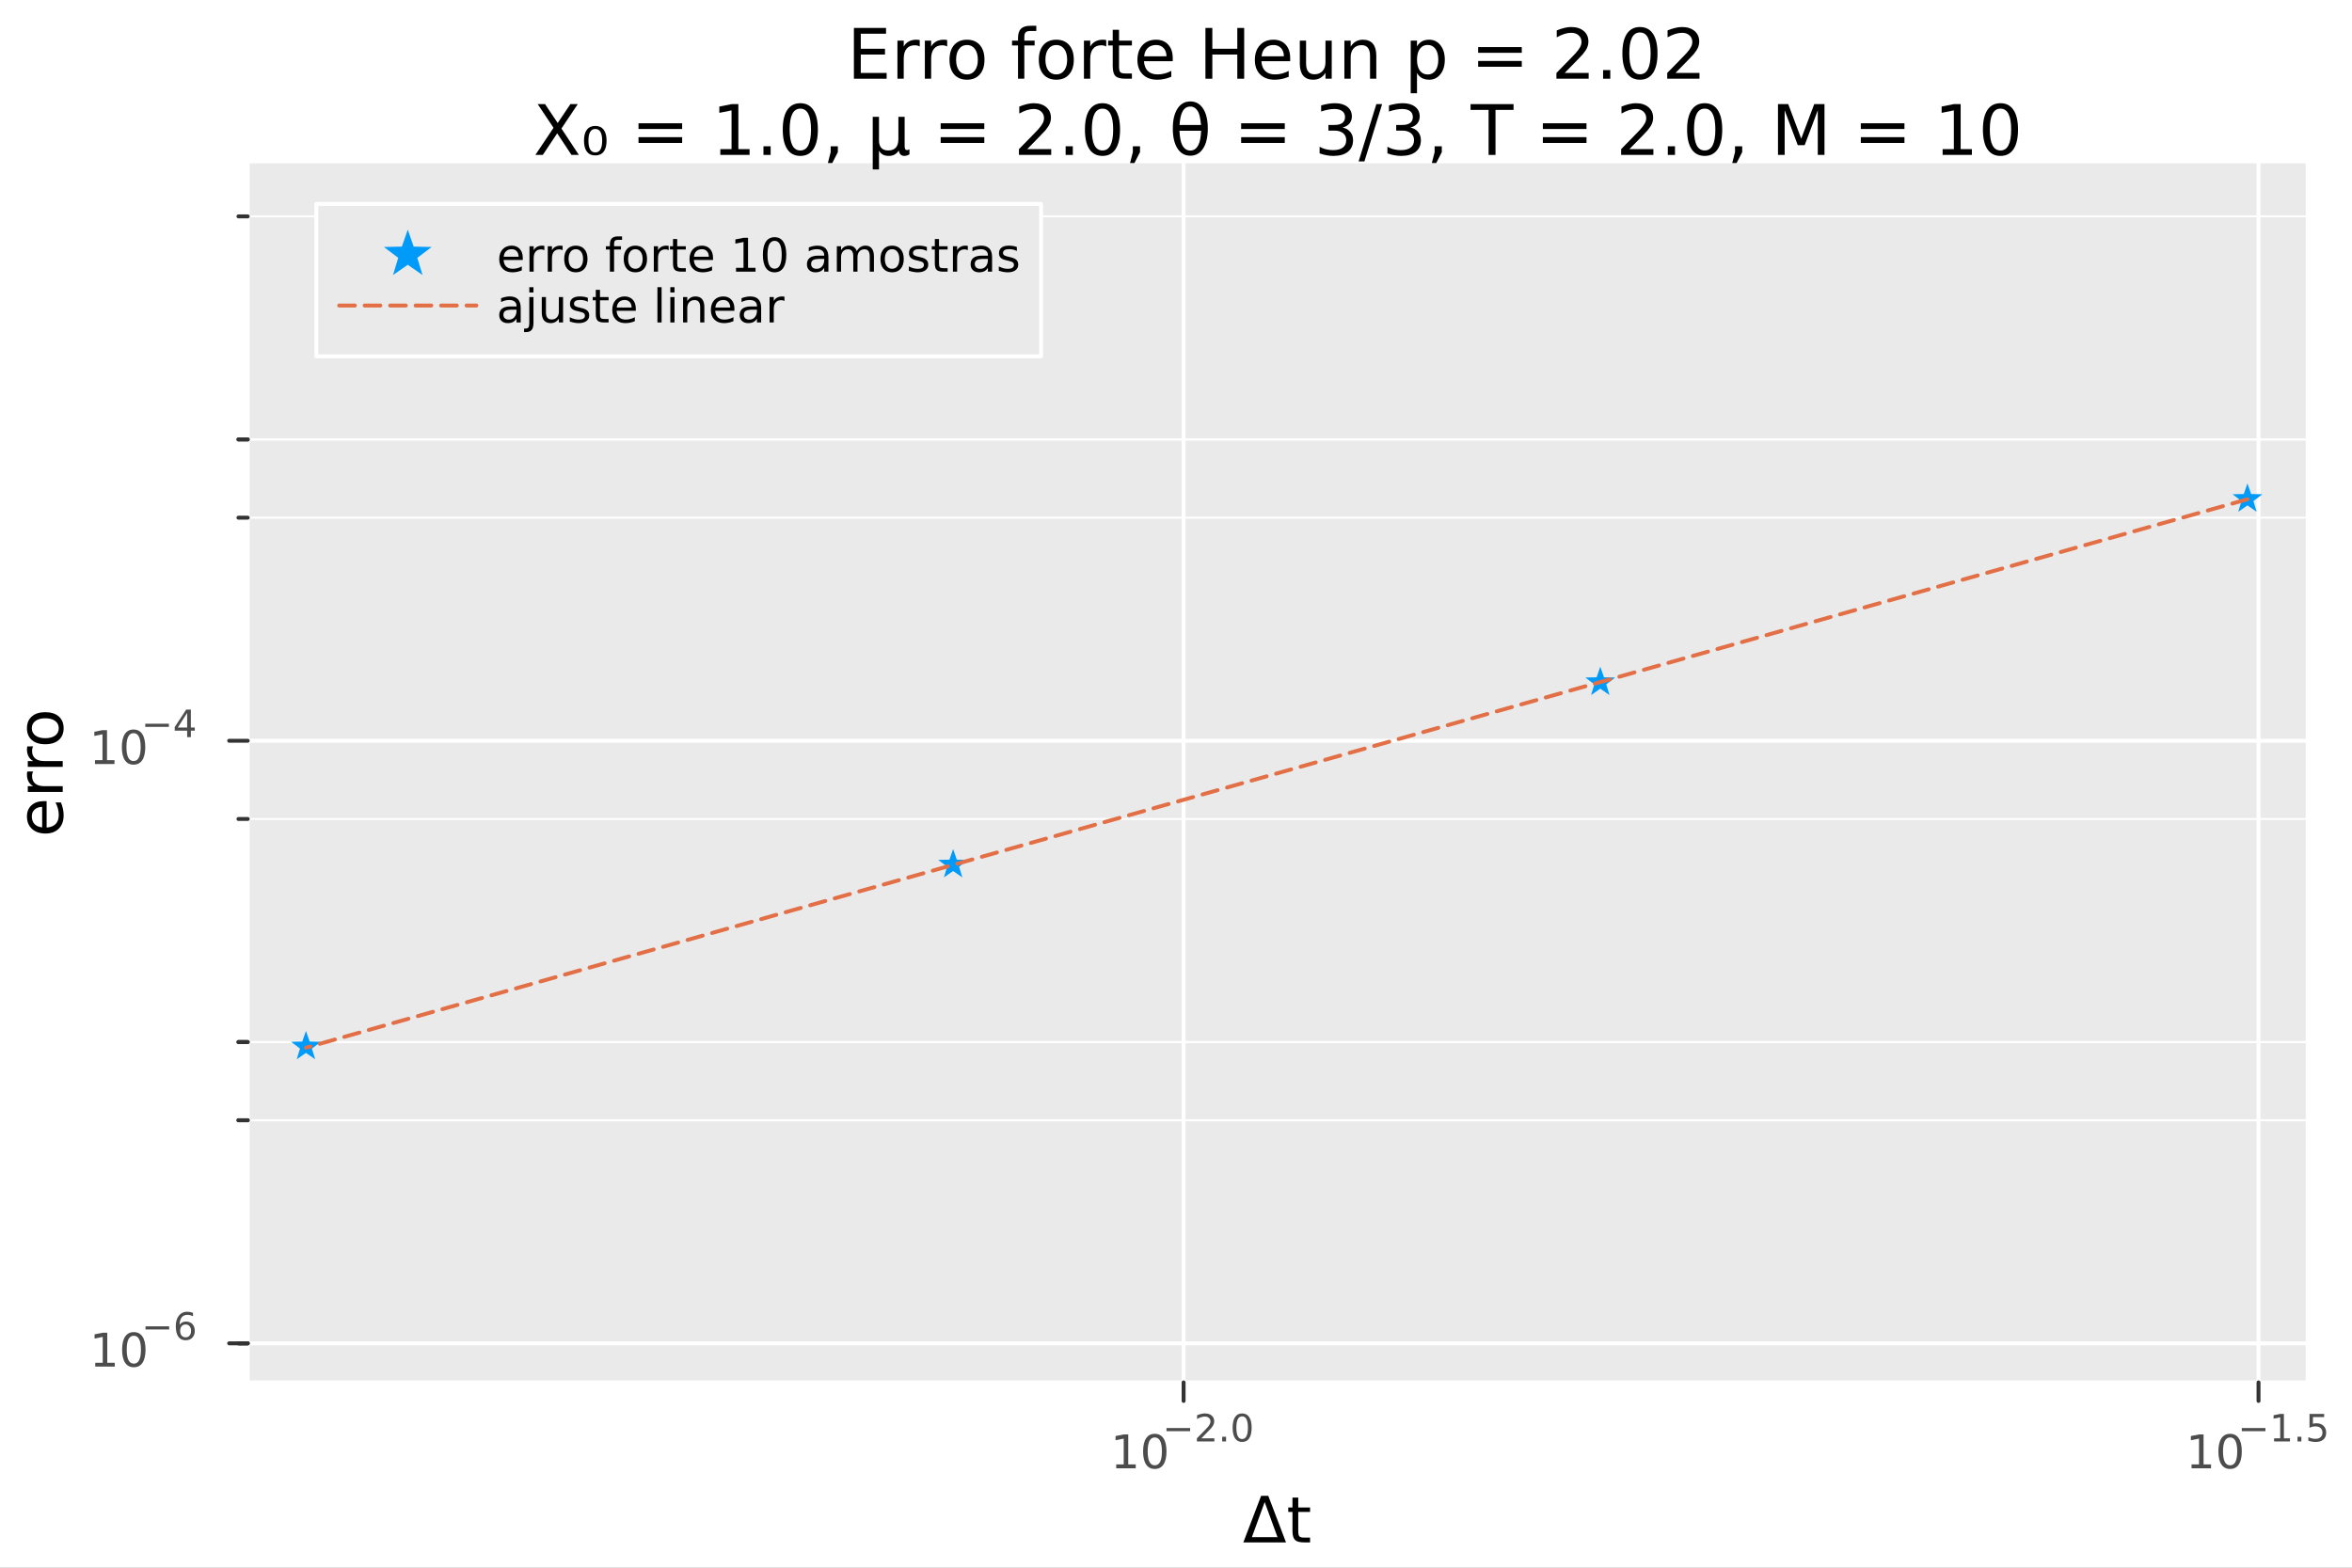 <?xml version="1.0" encoding="utf-8"?>
<svg xmlns="http://www.w3.org/2000/svg" xmlns:xlink="http://www.w3.org/1999/xlink" width="600" height="400" viewBox="0 0 2400 1600">
<rect x="0" y="0" width="2400" height="1600" fill="#808080" stroke="none"/>
<defs>
  <clipPath id="clip400">
    <rect x="0" y="0" width="2400" height="1600"/>
  </clipPath>
</defs>
<path clip-path="url(#clip400)" d="M0 1600 L2400 1600 L2400 0 L0 0  Z" fill="#ffffff" fill-rule="evenodd" fill-opacity="1"/>
<defs>
  <clipPath id="clip401">
    <rect x="480" y="0" width="1681" height="1600"/>
  </clipPath>
</defs>
<path clip-path="url(#clip400)" d="M252.764 1410.9 L2352.76 1410.9 L2352.76 166.672 L252.764 166.672  Z" fill="#eaeaea" fill-rule="evenodd" fill-opacity="1"/>
<defs>
  <clipPath id="clip402">
    <rect x="252" y="166" width="2101" height="1245"/>
  </clipPath>
</defs>
<polyline clip-path="url(#clip402)" style="stroke:#ffffff; stroke-linecap:round; stroke-linejoin:round; stroke-width:4; stroke-opacity:1; fill:none" points="1207.76,1410.9 1207.76,166.672 "/>
<polyline clip-path="url(#clip402)" style="stroke:#ffffff; stroke-linecap:round; stroke-linejoin:round; stroke-width:4; stroke-opacity:1; fill:none" points="2304.62,1410.9 2304.62,166.672 "/>
<polyline clip-path="url(#clip400)" style="stroke:#ffffff; stroke-linecap:round; stroke-linejoin:round; stroke-width:4; stroke-opacity:1; fill:none" points="252.764,1410.9 2352.76,1410.9 "/>
<polyline clip-path="url(#clip400)" style="stroke:#333333; stroke-linecap:round; stroke-linejoin:round; stroke-width:4; stroke-opacity:1; fill:none" points="1207.76,1410.9 1207.76,1429.79 "/>
<polyline clip-path="url(#clip400)" style="stroke:#333333; stroke-linecap:round; stroke-linejoin:round; stroke-width:4; stroke-opacity:1; fill:none" points="2304.62,1410.9 2304.62,1429.79 "/>
<path clip-path="url(#clip400)" d="M1139 1494.62 L1146.64 1494.62 L1146.64 1468.26 L1138.33 1469.92 L1138.33 1465.66 L1146.6 1464 L1151.27 1464 L1151.27 1494.62 L1158.91 1494.62 L1158.91 1498.56 L1139 1498.56 L1139 1494.62 Z" fill="#4c4c4c" fill-rule="nonzero" fill-opacity="1" /><path clip-path="url(#clip400)" d="M1178.35 1467.08 Q1174.74 1467.08 1172.91 1470.64 Q1171.11 1474.18 1171.11 1481.31 Q1171.11 1488.42 1172.91 1491.98 Q1174.74 1495.52 1178.35 1495.52 Q1181.99 1495.52 1183.79 1491.98 Q1185.62 1488.42 1185.62 1481.31 Q1185.62 1474.18 1183.79 1470.64 Q1181.99 1467.08 1178.35 1467.08 M1178.35 1463.37 Q1184.16 1463.37 1187.22 1467.98 Q1190.3 1472.56 1190.3 1481.31 Q1190.3 1490.04 1187.22 1494.64 Q1184.16 1499.23 1178.35 1499.23 Q1172.54 1499.23 1169.47 1494.64 Q1166.41 1490.04 1166.41 1481.31 Q1166.41 1472.56 1169.47 1467.98 Q1172.54 1463.37 1178.35 1463.37 Z" fill="#4c4c4c" fill-rule="nonzero" fill-opacity="1" /><path clip-path="url(#clip400)" d="M1190.3 1457.47 L1214.41 1457.47 L1214.41 1460.67 L1190.3 1460.67 L1190.3 1457.47 Z" fill="#4c4c4c" fill-rule="nonzero" fill-opacity="1" /><path clip-path="url(#clip400)" d="M1225.88 1467.95 L1239.14 1467.95 L1239.14 1471.15 L1221.31 1471.15 L1221.31 1467.95 Q1223.48 1465.71 1227.2 1461.95 Q1230.94 1458.17 1231.9 1457.08 Q1233.73 1455.03 1234.44 1453.62 Q1235.17 1452.19 1235.17 1450.82 Q1235.17 1448.58 1233.59 1447.17 Q1232.03 1445.76 1229.51 1445.76 Q1227.73 1445.76 1225.73 1446.38 Q1223.76 1447 1221.5 1448.26 L1221.5 1444.42 Q1223.8 1443.5 1225.79 1443.03 Q1227.78 1442.56 1229.44 1442.56 Q1233.8 1442.56 1236.4 1444.74 Q1238.99 1446.92 1238.99 1450.57 Q1238.99 1452.3 1238.33 1453.86 Q1237.69 1455.4 1235.98 1457.51 Q1235.51 1458.06 1232.99 1460.67 Q1230.47 1463.27 1225.88 1467.95 Z" fill="#4c4c4c" fill-rule="nonzero" fill-opacity="1" /><path clip-path="url(#clip400)" d="M1247.12 1466.37 L1251.09 1466.37 L1251.09 1471.15 L1247.12 1471.15 L1247.12 1466.37 Z" fill="#4c4c4c" fill-rule="nonzero" fill-opacity="1" /><path clip-path="url(#clip400)" d="M1267.49 1445.57 Q1264.55 1445.57 1263.07 1448.46 Q1261.6 1451.34 1261.6 1457.13 Q1261.6 1462.91 1263.07 1465.8 Q1264.55 1468.68 1267.49 1468.68 Q1270.44 1468.68 1271.91 1465.8 Q1273.39 1462.91 1273.39 1457.13 Q1273.39 1451.34 1271.91 1448.46 Q1270.44 1445.57 1267.49 1445.57 M1267.49 1442.56 Q1272.21 1442.56 1274.69 1446.3 Q1277.19 1450.03 1277.19 1457.13 Q1277.19 1464.22 1274.69 1467.97 Q1272.21 1471.69 1267.49 1471.69 Q1262.76 1471.69 1260.26 1467.97 Q1257.78 1464.22 1257.78 1457.13 Q1257.78 1450.03 1260.26 1446.3 Q1262.76 1442.56 1267.49 1442.56 Z" fill="#4c4c4c" fill-rule="nonzero" fill-opacity="1" /><path clip-path="url(#clip400)" d="M2236.27 1494.62 L2243.9 1494.62 L2243.9 1468.26 L2235.59 1469.92 L2235.59 1465.66 L2243.86 1464 L2248.53 1464 L2248.53 1494.62 L2256.17 1494.62 L2256.17 1498.56 L2236.27 1498.56 L2236.27 1494.62 Z" fill="#4c4c4c" fill-rule="nonzero" fill-opacity="1" /><path clip-path="url(#clip400)" d="M2275.62 1467.08 Q2272.01 1467.08 2270.18 1470.64 Q2268.37 1474.18 2268.37 1481.31 Q2268.37 1488.42 2270.18 1491.98 Q2272.01 1495.52 2275.62 1495.52 Q2279.25 1495.52 2281.06 1491.98 Q2282.89 1488.42 2282.89 1481.31 Q2282.89 1474.18 2281.06 1470.64 Q2279.25 1467.08 2275.62 1467.08 M2275.62 1463.37 Q2281.43 1463.37 2284.48 1467.98 Q2287.56 1472.56 2287.56 1481.31 Q2287.56 1490.04 2284.48 1494.64 Q2281.43 1499.23 2275.62 1499.23 Q2269.81 1499.23 2266.73 1494.64 Q2263.67 1490.04 2263.67 1481.31 Q2263.67 1472.56 2266.73 1467.98 Q2269.81 1463.37 2275.62 1463.37 Z" fill="#4c4c4c" fill-rule="nonzero" fill-opacity="1" /><path clip-path="url(#clip400)" d="M2287.56 1457.47 L2311.67 1457.47 L2311.67 1460.67 L2287.56 1460.67 L2287.56 1457.47 Z" fill="#4c4c4c" fill-rule="nonzero" fill-opacity="1" /><path clip-path="url(#clip400)" d="M2320.53 1467.95 L2326.74 1467.95 L2326.74 1446.53 L2319.99 1447.88 L2319.99 1444.42 L2326.7 1443.07 L2330.5 1443.07 L2330.5 1467.95 L2336.71 1467.95 L2336.71 1471.15 L2320.53 1471.15 L2320.53 1467.95 Z" fill="#4c4c4c" fill-rule="nonzero" fill-opacity="1" /><path clip-path="url(#clip400)" d="M2344.38 1466.37 L2348.35 1466.37 L2348.35 1471.15 L2344.38 1471.15 L2344.38 1466.37 Z" fill="#4c4c4c" fill-rule="nonzero" fill-opacity="1" /><path clip-path="url(#clip400)" d="M2356.66 1443.07 L2371.58 1443.07 L2371.58 1446.26 L2360.14 1446.26 L2360.14 1453.15 Q2360.97 1452.87 2361.8 1452.73 Q2362.62 1452.58 2363.45 1452.58 Q2368.15 1452.58 2370.9 1455.16 Q2373.65 1457.74 2373.65 1462.14 Q2373.65 1466.67 2370.82 1469.19 Q2368 1471.69 2362.87 1471.69 Q2361.1 1471.69 2359.26 1471.39 Q2357.43 1471.09 2355.48 1470.49 L2355.48 1466.67 Q2357.17 1467.59 2358.97 1468.04 Q2360.78 1468.49 2362.79 1468.49 Q2366.05 1468.49 2367.95 1466.78 Q2369.85 1465.07 2369.85 1462.14 Q2369.85 1459.2 2367.95 1457.49 Q2366.05 1455.78 2362.79 1455.78 Q2361.27 1455.78 2359.75 1456.12 Q2358.24 1456.46 2356.66 1457.17 L2356.66 1443.07 Z" fill="#4c4c4c" fill-rule="nonzero" fill-opacity="1" /><path clip-path="url(#clip400)" d="M1290.49 1533 L1277.44 1568.84 L1303.57 1568.84 L1290.49 1533 M1268.72 1574.19 L1286.86 1526.67 L1294.15 1526.67 L1312.26 1574.19 L1268.72 1574.19 Z" fill="#000000" fill-rule="nonzero" fill-opacity="1" /><path clip-path="url(#clip400)" d="M1324.74 1528.42 L1324.74 1538.54 L1336.8 1538.54 L1336.8 1543.09 L1324.74 1543.09 L1324.74 1562.44 Q1324.74 1566.8 1325.92 1568.04 Q1327.12 1569.28 1330.78 1569.28 L1336.8 1569.28 L1336.8 1574.19 L1330.78 1574.19 Q1324.01 1574.19 1321.43 1571.67 Q1318.85 1569.12 1318.85 1562.44 L1318.85 1543.09 L1314.55 1543.09 L1314.55 1538.54 L1318.85 1538.54 L1318.85 1528.42 L1324.74 1528.42 Z" fill="#000000" fill-rule="nonzero" fill-opacity="1" /><polyline clip-path="url(#clip402)" style="stroke:#ffffff; stroke-linecap:round; stroke-linejoin:round; stroke-width:4; stroke-opacity:1; fill:none" points="252.764,1371.03 2352.76,1371.03 "/>
<polyline clip-path="url(#clip402)" style="stroke:#ffffff; stroke-linecap:round; stroke-linejoin:round; stroke-width:4; stroke-opacity:1; fill:none" points="252.764,756.016 2352.76,756.016 "/>
<polyline clip-path="url(#clip402)" style="stroke:#ffffff; stroke-linecap:round; stroke-linejoin:round; stroke-width:2; stroke-opacity:1; fill:none" points="252.764,1371.03 2352.76,1371.03 "/>
<polyline clip-path="url(#clip402)" style="stroke:#ffffff; stroke-linecap:round; stroke-linejoin:round; stroke-width:2; stroke-opacity:1; fill:none" points="252.764,1371.03 2352.76,1371.03 "/>
<polyline clip-path="url(#clip402)" style="stroke:#ffffff; stroke-linecap:round; stroke-linejoin:round; stroke-width:2; stroke-opacity:1; fill:none" points="252.764,1143.36 2352.76,1143.36 "/>
<polyline clip-path="url(#clip402)" style="stroke:#ffffff; stroke-linecap:round; stroke-linejoin:round; stroke-width:2; stroke-opacity:1; fill:none" points="252.764,1143.36 2352.76,1143.36 "/>
<polyline clip-path="url(#clip402)" style="stroke:#ffffff; stroke-linecap:round; stroke-linejoin:round; stroke-width:2; stroke-opacity:1; fill:none" points="252.764,1063.52 2352.76,1063.52 "/>
<polyline clip-path="url(#clip402)" style="stroke:#ffffff; stroke-linecap:round; stroke-linejoin:round; stroke-width:2; stroke-opacity:1; fill:none" points="252.764,1063.52 2352.76,1063.52 "/>
<polyline clip-path="url(#clip402)" style="stroke:#ffffff; stroke-linecap:round; stroke-linejoin:round; stroke-width:2; stroke-opacity:1; fill:none" points="252.764,835.857 2352.76,835.857 "/>
<polyline clip-path="url(#clip402)" style="stroke:#ffffff; stroke-linecap:round; stroke-linejoin:round; stroke-width:2; stroke-opacity:1; fill:none" points="252.764,528.35 2352.76,528.35 "/>
<polyline clip-path="url(#clip402)" style="stroke:#ffffff; stroke-linecap:round; stroke-linejoin:round; stroke-width:2; stroke-opacity:1; fill:none" points="252.764,448.509 2352.76,448.509 "/>
<polyline clip-path="url(#clip402)" style="stroke:#ffffff; stroke-linecap:round; stroke-linejoin:round; stroke-width:2; stroke-opacity:1; fill:none" points="252.764,448.509 2352.76,448.509 "/>
<polyline clip-path="url(#clip402)" style="stroke:#ffffff; stroke-linecap:round; stroke-linejoin:round; stroke-width:2; stroke-opacity:1; fill:none" points="252.764,220.843 2352.76,220.843 "/>
<polyline clip-path="url(#clip400)" style="stroke:#ffffff; stroke-linecap:round; stroke-linejoin:round; stroke-width:4; stroke-opacity:1; fill:none" points="252.764,1410.9 252.764,166.672 "/>
<polyline clip-path="url(#clip400)" style="stroke:#333333; stroke-linecap:round; stroke-linejoin:round; stroke-width:4; stroke-opacity:1; fill:none" points="252.764,1371.03 233.866,1371.03 "/>
<polyline clip-path="url(#clip400)" style="stroke:#333333; stroke-linecap:round; stroke-linejoin:round; stroke-width:4; stroke-opacity:1; fill:none" points="252.764,756.016 233.866,756.016 "/>
<polyline clip-path="url(#clip400)" style="stroke:#333333; stroke-linecap:round; stroke-linejoin:round; stroke-width:4; stroke-opacity:1; fill:none" points="252.764,1371.03 243.315,1371.03 "/>
<polyline clip-path="url(#clip400)" style="stroke:#333333; stroke-linecap:round; stroke-linejoin:round; stroke-width:4; stroke-opacity:1; fill:none" points="252.764,1371.03 243.315,1371.03 "/>
<polyline clip-path="url(#clip400)" style="stroke:#333333; stroke-linecap:round; stroke-linejoin:round; stroke-width:4; stroke-opacity:1; fill:none" points="252.764,1143.36 243.315,1143.36 "/>
<polyline clip-path="url(#clip400)" style="stroke:#333333; stroke-linecap:round; stroke-linejoin:round; stroke-width:4; stroke-opacity:1; fill:none" points="252.764,1143.36 243.315,1143.36 "/>
<polyline clip-path="url(#clip400)" style="stroke:#333333; stroke-linecap:round; stroke-linejoin:round; stroke-width:4; stroke-opacity:1; fill:none" points="252.764,1063.52 243.315,1063.52 "/>
<polyline clip-path="url(#clip400)" style="stroke:#333333; stroke-linecap:round; stroke-linejoin:round; stroke-width:4; stroke-opacity:1; fill:none" points="252.764,1063.52 243.315,1063.52 "/>
<polyline clip-path="url(#clip400)" style="stroke:#333333; stroke-linecap:round; stroke-linejoin:round; stroke-width:4; stroke-opacity:1; fill:none" points="252.764,835.857 243.315,835.857 "/>
<polyline clip-path="url(#clip400)" style="stroke:#333333; stroke-linecap:round; stroke-linejoin:round; stroke-width:4; stroke-opacity:1; fill:none" points="252.764,528.35 243.315,528.35 "/>
<polyline clip-path="url(#clip400)" style="stroke:#333333; stroke-linecap:round; stroke-linejoin:round; stroke-width:4; stroke-opacity:1; fill:none" points="252.764,448.509 243.315,448.509 "/>
<polyline clip-path="url(#clip400)" style="stroke:#333333; stroke-linecap:round; stroke-linejoin:round; stroke-width:4; stroke-opacity:1; fill:none" points="252.764,448.509 243.315,448.509 "/>
<polyline clip-path="url(#clip400)" style="stroke:#333333; stroke-linecap:round; stroke-linejoin:round; stroke-width:4; stroke-opacity:1; fill:none" points="252.764,220.843 243.315,220.843 "/>
<path clip-path="url(#clip400)" d="M97.195 1390.82 L104.834 1390.82 L104.834 1364.46 L96.523 1366.12 L96.523 1361.86 L104.787 1360.2 L109.463 1360.2 L109.463 1390.82 L117.102 1390.82 L117.102 1394.76 L97.195 1394.76 L97.195 1390.82 Z" fill="#4c4c4c" fill-rule="nonzero" fill-opacity="1" /><path clip-path="url(#clip400)" d="M136.546 1363.28 Q132.935 1363.28 131.107 1366.84 Q129.301 1370.38 129.301 1377.51 Q129.301 1384.62 131.107 1388.18 Q132.935 1391.73 136.546 1391.73 Q140.181 1391.73 141.986 1388.18 Q143.815 1384.62 143.815 1377.51 Q143.815 1370.38 141.986 1366.84 Q140.181 1363.28 136.546 1363.28 M136.546 1359.57 Q142.357 1359.57 145.412 1364.18 Q148.491 1368.76 148.491 1377.51 Q148.491 1386.24 145.412 1390.85 Q142.357 1395.43 136.546 1395.43 Q130.736 1395.43 127.658 1390.85 Q124.602 1386.24 124.602 1377.51 Q124.602 1368.76 127.658 1364.18 Q130.736 1359.57 136.546 1359.57 Z" fill="#4c4c4c" fill-rule="nonzero" fill-opacity="1" /><path clip-path="url(#clip400)" d="M148.491 1353.67 L172.602 1353.67 L172.602 1356.87 L148.491 1356.87 L148.491 1353.67 Z" fill="#4c4c4c" fill-rule="nonzero" fill-opacity="1" /><path clip-path="url(#clip400)" d="M189.398 1351.79 Q186.84 1351.79 185.335 1353.54 Q183.849 1355.29 183.849 1358.34 Q183.849 1361.37 185.335 1363.13 Q186.84 1364.88 189.398 1364.88 Q191.956 1364.88 193.441 1363.13 Q194.946 1361.37 194.946 1358.34 Q194.946 1355.29 193.441 1353.54 Q191.956 1351.79 189.398 1351.79 M196.94 1339.89 L196.94 1343.35 Q195.51 1342.67 194.043 1342.31 Q192.595 1341.96 191.166 1341.96 Q187.404 1341.96 185.41 1344.5 Q183.436 1347.03 183.153 1352.17 Q184.263 1350.53 185.937 1349.67 Q187.611 1348.78 189.623 1348.78 Q193.855 1348.78 196.3 1351.36 Q198.764 1353.92 198.764 1358.34 Q198.764 1362.66 196.206 1365.28 Q193.648 1367.89 189.398 1367.89 Q184.526 1367.89 181.95 1364.17 Q179.373 1360.43 179.373 1353.34 Q179.373 1346.68 182.533 1342.73 Q185.693 1338.76 191.015 1338.76 Q192.445 1338.76 193.893 1339.04 Q195.36 1339.32 196.94 1339.89 Z" fill="#4c4c4c" fill-rule="nonzero" fill-opacity="1" /><path clip-path="url(#clip400)" d="M96.931 775.809 L104.57 775.809 L104.57 749.443 L96.26 751.11 L96.26 746.851 L104.524 745.184 L109.2 745.184 L109.2 775.809 L116.839 775.809 L116.839 779.744 L96.931 779.744 L96.931 775.809 Z" fill="#4c4c4c" fill-rule="nonzero" fill-opacity="1" /><path clip-path="url(#clip400)" d="M136.283 748.263 Q132.672 748.263 130.843 751.827 Q129.038 755.369 129.038 762.499 Q129.038 769.605 130.843 773.17 Q132.672 776.712 136.283 776.712 Q139.917 776.712 141.723 773.17 Q143.552 769.605 143.552 762.499 Q143.552 755.369 141.723 751.827 Q139.917 748.263 136.283 748.263 M136.283 744.559 Q142.093 744.559 145.149 749.165 Q148.227 753.749 148.227 762.499 Q148.227 771.225 145.149 775.832 Q142.093 780.415 136.283 780.415 Q130.473 780.415 127.394 775.832 Q124.339 771.225 124.339 762.499 Q124.339 753.749 127.394 749.165 Q130.473 744.559 136.283 744.559 Z" fill="#4c4c4c" fill-rule="nonzero" fill-opacity="1" /><path clip-path="url(#clip400)" d="M148.227 738.66 L172.339 738.66 L172.339 741.858 L148.227 741.858 L148.227 738.66 Z" fill="#4c4c4c" fill-rule="nonzero" fill-opacity="1" /><path clip-path="url(#clip400)" d="M190.978 727.564 L181.386 742.554 L190.978 742.554 L190.978 727.564 M189.981 724.254 L194.758 724.254 L194.758 742.554 L198.764 742.554 L198.764 745.713 L194.758 745.713 L194.758 752.334 L190.978 752.334 L190.978 745.713 L178.301 745.713 L178.301 742.046 L189.981 724.254 Z" fill="#4c4c4c" fill-rule="nonzero" fill-opacity="1" /><path clip-path="url(#clip400)" d="M44.716 817.669 L47.581 817.669 L47.581 844.596 Q53.628 844.214 56.811 840.967 Q59.962 837.689 59.962 831.864 Q59.962 828.49 59.134 825.339 Q58.307 822.157 56.652 819.037 L62.19 819.037 Q63.527 822.188 64.227 825.499 Q64.927 828.809 64.927 832.214 Q64.927 840.744 59.962 845.742 Q54.997 850.707 46.53 850.707 Q37.777 850.707 32.653 845.996 Q27.497 841.254 27.497 833.233 Q27.497 826.04 32.144 821.87 Q36.759 817.669 44.716 817.669 M42.997 823.525 Q38.191 823.589 35.327 826.231 Q32.462 828.841 32.462 833.169 Q32.462 838.071 35.231 841.031 Q38 843.959 43.029 844.405 L42.997 823.525 Z" fill="#000000" fill-rule="nonzero" fill-opacity="1" /><path clip-path="url(#clip400)" d="M33.831 787.4 Q33.258 788.387 33.003 789.564 Q32.717 790.71 32.717 792.11 Q32.717 797.076 35.963 799.749 Q39.178 802.391 45.225 802.391 L64.004 802.391 L64.004 808.279 L28.356 808.279 L28.356 802.391 L33.894 802.391 Q30.648 800.545 29.088 797.585 Q27.497 794.625 27.497 790.392 Q27.497 789.787 27.592 789.055 Q27.656 788.323 27.815 787.432 L33.831 787.4 Z" fill="#000000" fill-rule="nonzero" fill-opacity="1" /><path clip-path="url(#clip400)" d="M33.831 761.746 Q33.258 762.733 33.003 763.91 Q32.717 765.056 32.717 766.457 Q32.717 771.422 35.963 774.096 Q39.178 776.737 45.225 776.737 L64.004 776.737 L64.004 782.626 L28.356 782.626 L28.356 776.737 L33.894 776.737 Q30.648 774.891 29.088 771.931 Q27.497 768.971 27.497 764.738 Q27.497 764.133 27.592 763.401 Q27.656 762.669 27.815 761.778 L33.831 761.746 Z" fill="#000000" fill-rule="nonzero" fill-opacity="1" /><path clip-path="url(#clip400)" d="M32.462 743.222 Q32.462 747.932 36.154 750.67 Q39.815 753.407 46.212 753.407 Q52.609 753.407 56.302 750.702 Q59.962 747.964 59.962 743.222 Q59.962 738.543 56.27 735.806 Q52.578 733.069 46.212 733.069 Q39.878 733.069 36.186 735.806 Q32.462 738.543 32.462 743.222 M27.497 743.222 Q27.497 735.583 32.462 731.222 Q37.427 726.862 46.212 726.862 Q54.965 726.862 59.962 731.222 Q64.927 735.583 64.927 743.222 Q64.927 750.893 59.962 755.253 Q54.965 759.582 46.212 759.582 Q37.427 759.582 32.462 755.253 Q27.497 750.893 27.497 743.222 Z" fill="#000000" fill-rule="nonzero" fill-opacity="1" /><path clip-path="url(#clip400)" d="M871.339 28.512 L904.116 28.512 L904.116 34.415 L878.352 34.415 L878.352 49.762 L903.04 49.762 L903.04 55.665 L878.352 55.665 L878.352 74.449 L904.741 74.449 L904.741 80.352 L871.339 80.352 L871.339 28.512 Z" fill="#000000" fill-rule="nonzero" fill-opacity="1" /><path clip-path="url(#clip400)" d="M938.526 47.435 Q937.449 46.81 936.165 46.533 Q934.915 46.22 933.387 46.22 Q927.97 46.22 925.054 49.762 Q922.172 53.269 922.172 59.866 L922.172 80.352 L915.748 80.352 L915.748 41.463 L922.172 41.463 L922.172 47.505 Q924.186 43.963 927.415 42.262 Q930.644 40.526 935.262 40.526 Q935.922 40.526 936.72 40.63 Q937.519 40.699 938.491 40.873 L938.526 47.435 Z" fill="#000000" fill-rule="nonzero" fill-opacity="1" /><path clip-path="url(#clip400)" d="M966.512 47.435 Q965.435 46.81 964.151 46.533 Q962.901 46.22 961.373 46.22 Q955.956 46.22 953.04 49.762 Q950.158 53.269 950.158 59.866 L950.158 80.352 L943.734 80.352 L943.734 41.463 L950.158 41.463 L950.158 47.505 Q952.172 43.963 955.401 42.262 Q958.63 40.526 963.248 40.526 Q963.908 40.526 964.706 40.63 Q965.505 40.699 966.477 40.873 L966.512 47.435 Z" fill="#000000" fill-rule="nonzero" fill-opacity="1" /><path clip-path="url(#clip400)" d="M986.72 45.943 Q981.581 45.943 978.595 49.97 Q975.609 53.963 975.609 60.942 Q975.609 67.921 978.56 71.949 Q981.546 75.942 986.72 75.942 Q991.824 75.942 994.81 71.915 Q997.796 67.887 997.796 60.942 Q997.796 54.033 994.81 50.005 Q991.824 45.943 986.72 45.943 M986.72 40.526 Q995.053 40.526 999.81 45.943 Q1004.57 51.359 1004.57 60.942 Q1004.57 70.491 999.81 75.942 Q995.053 81.359 986.72 81.359 Q978.352 81.359 973.595 75.942 Q968.873 70.491 968.873 60.942 Q968.873 51.359 973.595 45.943 Q978.352 40.526 986.72 40.526 Z" fill="#000000" fill-rule="nonzero" fill-opacity="1" /><path clip-path="url(#clip400)" d="M1057.45 26.325 L1057.45 31.637 L1051.34 31.637 Q1047.9 31.637 1046.55 33.026 Q1045.23 34.415 1045.23 38.026 L1045.23 41.463 L1055.75 41.463 L1055.75 46.429 L1045.23 46.429 L1045.23 80.352 L1038.8 80.352 L1038.8 46.429 L1032.69 46.429 L1032.69 41.463 L1038.8 41.463 L1038.8 38.755 Q1038.8 32.262 1041.82 29.311 Q1044.84 26.325 1051.41 26.325 L1057.45 26.325 Z" fill="#000000" fill-rule="nonzero" fill-opacity="1" /><path clip-path="url(#clip400)" d="M1077.87 45.943 Q1072.73 45.943 1069.74 49.97 Q1066.75 53.963 1066.75 60.942 Q1066.75 67.921 1069.71 71.949 Q1072.69 75.942 1077.87 75.942 Q1082.97 75.942 1085.96 71.915 Q1088.94 67.887 1088.94 60.942 Q1088.94 54.033 1085.96 50.005 Q1082.97 45.943 1077.87 45.943 M1077.87 40.526 Q1086.2 40.526 1090.96 45.943 Q1095.71 51.359 1095.71 60.942 Q1095.71 70.491 1090.96 75.942 Q1086.2 81.359 1077.87 81.359 Q1069.5 81.359 1064.74 75.942 Q1060.02 70.491 1060.02 60.942 Q1060.02 51.359 1064.74 45.943 Q1069.5 40.526 1077.87 40.526 Z" fill="#000000" fill-rule="nonzero" fill-opacity="1" /><path clip-path="url(#clip400)" d="M1128.84 47.435 Q1127.76 46.81 1126.48 46.533 Q1125.23 46.22 1123.7 46.22 Q1118.28 46.22 1115.37 49.762 Q1112.48 53.269 1112.48 59.866 L1112.48 80.352 L1106.06 80.352 L1106.06 41.463 L1112.48 41.463 L1112.48 47.505 Q1114.5 43.963 1117.73 42.262 Q1120.96 40.526 1125.57 40.526 Q1126.23 40.526 1127.03 40.63 Q1127.83 40.699 1128.8 40.873 L1128.84 47.435 Z" fill="#000000" fill-rule="nonzero" fill-opacity="1" /><path clip-path="url(#clip400)" d="M1141.86 30.422 L1141.86 41.463 L1155.02 41.463 L1155.02 46.429 L1141.86 46.429 L1141.86 67.54 Q1141.86 72.296 1143.14 73.651 Q1144.46 75.005 1148.46 75.005 L1155.02 75.005 L1155.02 80.352 L1148.46 80.352 Q1141.06 80.352 1138.25 77.609 Q1135.43 74.831 1135.43 67.54 L1135.43 46.429 L1130.75 46.429 L1130.75 41.463 L1135.43 41.463 L1135.43 30.422 L1141.86 30.422 Z" fill="#000000" fill-rule="nonzero" fill-opacity="1" /><path clip-path="url(#clip400)" d="M1196.68 59.31 L1196.68 62.435 L1167.31 62.435 Q1167.73 69.033 1171.27 72.505 Q1174.84 75.942 1181.2 75.942 Q1184.88 75.942 1188.32 75.04 Q1191.79 74.137 1195.19 72.331 L1195.19 78.373 Q1191.75 79.831 1188.14 80.595 Q1184.53 81.359 1180.82 81.359 Q1171.51 81.359 1166.06 75.942 Q1160.64 70.526 1160.64 61.29 Q1160.64 51.741 1165.78 46.151 Q1170.96 40.526 1179.71 40.526 Q1187.55 40.526 1192.1 45.595 Q1196.68 50.63 1196.68 59.31 M1190.3 57.435 Q1190.23 52.192 1187.34 49.067 Q1184.5 45.943 1179.77 45.943 Q1174.43 45.943 1171.2 48.963 Q1168 51.984 1167.52 57.47 L1190.3 57.435 Z" fill="#000000" fill-rule="nonzero" fill-opacity="1" /><path clip-path="url(#clip400)" d="M1230.05 28.512 L1237.07 28.512 L1237.07 49.762 L1262.55 49.762 L1262.55 28.512 L1269.57 28.512 L1269.57 80.352 L1262.55 80.352 L1262.55 55.665 L1237.07 55.665 L1237.07 80.352 L1230.05 80.352 L1230.05 28.512 Z" fill="#000000" fill-rule="nonzero" fill-opacity="1" /><path clip-path="url(#clip400)" d="M1316.51 59.31 L1316.51 62.435 L1287.14 62.435 Q1287.55 69.033 1291.09 72.505 Q1294.67 75.942 1301.02 75.942 Q1304.7 75.942 1308.14 75.04 Q1311.61 74.137 1315.02 72.331 L1315.02 78.373 Q1311.58 79.831 1307.97 80.595 Q1304.36 81.359 1300.64 81.359 Q1291.34 81.359 1285.89 75.942 Q1280.47 70.526 1280.47 61.29 Q1280.47 51.741 1285.61 46.151 Q1290.78 40.526 1299.53 40.526 Q1307.38 40.526 1311.93 45.595 Q1316.51 50.63 1316.51 59.31 M1310.12 57.435 Q1310.05 52.192 1307.17 49.067 Q1304.32 45.943 1299.6 45.943 Q1294.25 45.943 1291.02 48.963 Q1287.83 51.984 1287.34 57.47 L1310.12 57.435 Z" fill="#000000" fill-rule="nonzero" fill-opacity="1" /><path clip-path="url(#clip400)" d="M1326.34 65.005 L1326.34 41.463 L1332.73 41.463 L1332.73 64.762 Q1332.73 70.283 1334.88 73.06 Q1337.03 75.803 1341.34 75.803 Q1346.51 75.803 1349.5 72.505 Q1352.52 69.206 1352.52 63.512 L1352.52 41.463 L1358.91 41.463 L1358.91 80.352 L1352.52 80.352 L1352.52 74.38 Q1350.19 77.921 1347.1 79.658 Q1344.04 81.359 1339.98 81.359 Q1333.28 81.359 1329.81 77.192 Q1326.34 73.026 1326.34 65.005 M1342.41 40.526 L1342.41 40.526 Z" fill="#000000" fill-rule="nonzero" fill-opacity="1" /><path clip-path="url(#clip400)" d="M1404.39 56.88 L1404.39 80.352 L1398 80.352 L1398 57.088 Q1398 51.567 1395.85 48.824 Q1393.7 46.081 1389.39 46.081 Q1384.22 46.081 1381.23 49.38 Q1378.25 52.678 1378.25 58.373 L1378.25 80.352 L1371.82 80.352 L1371.82 41.463 L1378.25 41.463 L1378.25 47.505 Q1380.54 43.998 1383.63 42.262 Q1386.75 40.526 1390.82 40.526 Q1397.52 40.526 1400.95 44.693 Q1404.39 48.824 1404.39 56.88 Z" fill="#000000" fill-rule="nonzero" fill-opacity="1" /><path clip-path="url(#clip400)" d="M1445.92 74.519 L1445.92 95.144 L1439.5 95.144 L1439.5 41.463 L1445.92 41.463 L1445.92 47.366 Q1447.93 43.894 1450.99 42.227 Q1454.08 40.526 1458.35 40.526 Q1465.43 40.526 1469.84 46.151 Q1474.29 51.776 1474.29 60.942 Q1474.29 70.109 1469.84 75.734 Q1465.43 81.359 1458.35 81.359 Q1454.08 81.359 1450.99 79.692 Q1447.93 77.991 1445.92 74.519 M1467.65 60.942 Q1467.65 53.894 1464.74 49.901 Q1461.86 45.873 1456.79 45.873 Q1451.72 45.873 1448.8 49.901 Q1445.92 53.894 1445.92 60.942 Q1445.92 67.991 1448.8 72.019 Q1451.72 76.012 1456.79 76.012 Q1461.86 76.012 1464.74 72.019 Q1467.65 67.991 1467.65 60.942 Z" fill="#000000" fill-rule="nonzero" fill-opacity="1" /><path clip-path="url(#clip400)" d="M1508.31 48.06 L1552.83 48.06 L1552.83 53.894 L1508.31 53.894 L1508.31 48.06 M1508.31 62.227 L1552.83 62.227 L1552.83 68.13 L1508.31 68.13 L1508.31 62.227 Z" fill="#000000" fill-rule="nonzero" fill-opacity="1" /><path clip-path="url(#clip400)" d="M1596.61 74.449 L1621.09 74.449 L1621.09 80.352 L1588.18 80.352 L1588.18 74.449 Q1592.17 70.317 1599.04 63.373 Q1605.95 56.394 1607.72 54.38 Q1611.09 50.595 1612.41 47.991 Q1613.77 45.352 1613.77 42.818 Q1613.77 38.686 1610.85 36.081 Q1607.97 33.477 1603.31 33.477 Q1600.02 33.477 1596.33 34.623 Q1592.69 35.769 1588.52 38.095 L1588.52 31.012 Q1592.76 29.311 1596.44 28.443 Q1600.12 27.575 1603.17 27.575 Q1611.23 27.575 1616.02 31.602 Q1620.81 35.63 1620.81 42.366 Q1620.81 45.56 1619.6 48.442 Q1618.42 51.29 1615.26 55.178 Q1614.39 56.185 1609.74 61.012 Q1605.08 65.803 1596.61 74.449 Z" fill="#000000" fill-rule="nonzero" fill-opacity="1" /><path clip-path="url(#clip400)" d="M1635.81 71.533 L1643.14 71.533 L1643.14 80.352 L1635.81 80.352 L1635.81 71.533 Z" fill="#000000" fill-rule="nonzero" fill-opacity="1" /><path clip-path="url(#clip400)" d="M1673.42 33.13 Q1668 33.13 1665.26 38.477 Q1662.55 43.79 1662.55 54.484 Q1662.55 65.144 1665.26 70.491 Q1668 75.803 1673.42 75.803 Q1678.87 75.803 1681.58 70.491 Q1684.32 65.144 1684.32 54.484 Q1684.32 43.79 1681.58 38.477 Q1678.87 33.13 1673.42 33.13 M1673.42 27.575 Q1682.13 27.575 1686.72 34.484 Q1691.33 41.359 1691.33 54.484 Q1691.33 67.574 1686.72 74.484 Q1682.13 81.359 1673.42 81.359 Q1664.7 81.359 1660.08 74.484 Q1655.5 67.574 1655.5 54.484 Q1655.5 41.359 1660.08 34.484 Q1664.7 27.575 1673.42 27.575 Z" fill="#000000" fill-rule="nonzero" fill-opacity="1" /><path clip-path="url(#clip400)" d="M1709.7 74.449 L1734.18 74.449 L1734.18 80.352 L1701.26 80.352 L1701.26 74.449 Q1705.26 70.317 1712.13 63.373 Q1719.04 56.394 1720.81 54.38 Q1724.18 50.595 1725.5 47.991 Q1726.85 45.352 1726.85 42.818 Q1726.85 38.686 1723.94 36.081 Q1721.06 33.477 1716.4 33.477 Q1713.1 33.477 1709.42 34.623 Q1705.78 35.769 1701.61 38.095 L1701.61 31.012 Q1705.85 29.311 1709.53 28.443 Q1713.21 27.575 1716.26 27.575 Q1724.32 27.575 1729.11 31.602 Q1733.9 35.63 1733.9 42.366 Q1733.9 45.56 1732.69 48.442 Q1731.51 51.29 1728.35 55.178 Q1727.48 56.185 1722.83 61.012 Q1718.17 65.803 1709.7 74.449 Z" fill="#000000" fill-rule="nonzero" fill-opacity="1" /><path clip-path="url(#clip400)" d="M548.667 106.272 L556.201 106.272 L569.083 125.543 L582.035 106.272 L589.569 106.272 L572.903 131.168 L590.68 158.112 L583.146 158.112 L568.562 136.064 L553.875 158.112 L546.306 158.112 L564.812 130.439 L548.667 106.272 Z" fill="#000000" fill-rule="nonzero" fill-opacity="1" /><path clip-path="url(#clip400)" d="M612.694 134.605 Q610.958 131.619 607.451 131.619 Q603.944 131.619 602.208 134.605 Q600.437 137.591 600.437 143.563 Q600.437 149.57 602.208 152.556 Q603.944 155.543 607.451 155.543 Q610.958 155.543 612.694 152.556 Q614.465 149.57 614.465 143.563 Q614.465 137.591 612.694 134.605 M607.451 128.529 Q613.041 128.529 615.993 132.383 Q618.944 136.237 618.944 143.563 Q618.944 150.925 615.993 154.779 Q613.041 158.633 607.451 158.633 Q601.826 158.633 598.875 154.779 Q595.923 150.925 595.923 143.563 Q595.923 136.237 598.875 132.383 Q601.826 128.529 607.451 128.529 Z" fill="#000000" fill-rule="nonzero" fill-opacity="1" /><path clip-path="url(#clip400)" d="M651.548 125.821 L696.062 125.821 L696.062 131.654 L651.548 131.654 L651.548 125.821 M651.548 139.987 L696.062 139.987 L696.062 145.89 L651.548 145.89 L651.548 139.987 Z" fill="#000000" fill-rule="nonzero" fill-opacity="1" /><path clip-path="url(#clip400)" d="M735.02 152.209 L746.478 152.209 L746.478 112.661 L734.013 115.161 L734.013 108.772 L746.409 106.272 L753.423 106.272 L753.423 152.209 L764.881 152.209 L764.881 158.112 L735.02 158.112 L735.02 152.209 Z" fill="#000000" fill-rule="nonzero" fill-opacity="1" /><path clip-path="url(#clip400)" d="M779.047 149.293 L786.374 149.293 L786.374 158.112 L779.047 158.112 L779.047 149.293 Z" fill="#000000" fill-rule="nonzero" fill-opacity="1" /><path clip-path="url(#clip400)" d="M816.651 110.89 Q811.235 110.89 808.492 116.237 Q805.783 121.55 805.783 132.244 Q805.783 142.904 808.492 148.251 Q811.235 153.563 816.651 153.563 Q822.103 153.563 824.811 148.251 Q827.554 142.904 827.554 132.244 Q827.554 121.55 824.811 116.237 Q822.103 110.89 816.651 110.89 M816.651 105.335 Q825.367 105.335 829.95 112.244 Q834.568 119.119 834.568 132.244 Q834.568 145.334 829.95 152.244 Q825.367 159.119 816.651 159.119 Q807.936 159.119 803.318 152.244 Q798.735 145.334 798.735 132.244 Q798.735 119.119 803.318 112.244 Q807.936 105.335 816.651 105.335 Z" fill="#000000" fill-rule="nonzero" fill-opacity="1" /><path clip-path="url(#clip400)" d="M847.623 149.293 L854.95 149.293 L854.95 155.265 L849.255 166.376 L844.776 166.376 L847.623 155.265 L847.623 149.293 Z" fill="#000000" fill-rule="nonzero" fill-opacity="1" /><path clip-path="url(#clip400)" d="M890.54 172.904 L890.54 119.223 L896.929 119.223 L896.929 143.39 Q896.929 148.425 899.325 150.994 Q901.72 153.563 906.408 153.563 Q911.547 153.563 914.116 150.647 Q916.72 147.73 916.72 141.897 L916.72 119.223 L923.109 119.223 L923.109 149.154 Q923.109 151.237 923.699 152.244 Q924.324 153.216 925.609 153.216 Q925.922 153.216 926.477 153.043 Q927.033 152.834 928.005 152.418 L928.005 157.556 Q926.581 158.355 925.297 158.737 Q924.047 159.119 922.831 159.119 Q920.436 159.119 919.012 157.765 Q917.588 156.411 917.068 153.633 Q915.331 156.376 912.797 157.765 Q910.297 159.119 906.894 159.119 Q903.352 159.119 900.852 157.765 Q898.387 156.411 896.929 153.702 L896.929 172.904 L890.54 172.904 Z" fill="#000000" fill-rule="nonzero" fill-opacity="1" /><path clip-path="url(#clip400)" d="M959.88 125.821 L1004.39 125.821 L1004.39 131.654 L959.88 131.654 L959.88 125.821 M959.88 139.987 L1004.39 139.987 L1004.39 145.89 L959.88 145.89 L959.88 139.987 Z" fill="#000000" fill-rule="nonzero" fill-opacity="1" /><path clip-path="url(#clip400)" d="M1048.18 152.209 L1072.66 152.209 L1072.66 158.112 L1039.74 158.112 L1039.74 152.209 Q1043.73 148.077 1050.61 141.133 Q1057.52 134.154 1059.29 132.14 Q1062.66 128.355 1063.98 125.751 Q1065.33 123.112 1065.33 120.577 Q1065.33 116.446 1062.41 113.841 Q1059.53 111.237 1054.88 111.237 Q1051.58 111.237 1047.9 112.383 Q1044.25 113.529 1040.09 115.855 L1040.09 108.772 Q1044.32 107.071 1048 106.203 Q1051.68 105.335 1054.74 105.335 Q1062.8 105.335 1067.59 109.362 Q1072.38 113.39 1072.38 120.126 Q1072.38 123.321 1071.16 126.202 Q1069.98 129.05 1066.82 132.939 Q1065.96 133.945 1061.3 138.772 Q1056.65 143.563 1048.18 152.209 Z" fill="#000000" fill-rule="nonzero" fill-opacity="1" /><path clip-path="url(#clip400)" d="M1087.38 149.293 L1094.71 149.293 L1094.71 158.112 L1087.38 158.112 L1087.38 149.293 Z" fill="#000000" fill-rule="nonzero" fill-opacity="1" /><path clip-path="url(#clip400)" d="M1124.98 110.89 Q1119.57 110.89 1116.82 116.237 Q1114.12 121.55 1114.12 132.244 Q1114.12 142.904 1116.82 148.251 Q1119.57 153.563 1124.98 153.563 Q1130.43 153.563 1133.14 148.251 Q1135.89 142.904 1135.89 132.244 Q1135.89 121.55 1133.14 116.237 Q1130.43 110.89 1124.98 110.89 M1124.98 105.335 Q1133.7 105.335 1138.28 112.244 Q1142.9 119.119 1142.9 132.244 Q1142.9 145.334 1138.28 152.244 Q1133.7 159.119 1124.98 159.119 Q1116.27 159.119 1111.65 152.244 Q1107.07 145.334 1107.07 132.244 Q1107.07 119.119 1111.65 112.244 Q1116.27 105.335 1124.98 105.335 Z" fill="#000000" fill-rule="nonzero" fill-opacity="1" /><path clip-path="url(#clip400)" d="M1155.96 149.293 L1163.28 149.293 L1163.28 155.265 L1157.59 166.376 L1153.11 166.376 L1155.96 155.265 L1155.96 149.293 Z" fill="#000000" fill-rule="nonzero" fill-opacity="1" /><path clip-path="url(#clip400)" d="M1225.64 133.459 L1203.52 133.459 Q1204.05 143.841 1206.44 148.251 Q1209.43 153.668 1214.6 153.668 Q1219.81 153.668 1222.69 148.216 Q1225.23 143.425 1225.64 133.459 M1225.54 127.557 Q1224.57 117.696 1222.69 114.223 Q1219.7 108.737 1214.6 108.737 Q1209.29 108.737 1206.48 114.154 Q1204.25 118.529 1203.59 127.557 L1225.54 127.557 M1214.6 103.529 Q1222.93 103.529 1227.69 110.89 Q1232.45 118.216 1232.45 131.202 Q1232.45 144.154 1227.69 151.515 Q1222.93 158.911 1214.6 158.911 Q1206.23 158.911 1201.51 151.515 Q1196.75 144.154 1196.75 131.202 Q1196.75 118.216 1201.51 110.89 Q1206.23 103.529 1214.6 103.529 Z" fill="#000000" fill-rule="nonzero" fill-opacity="1" /><path clip-path="url(#clip400)" d="M1266.48 125.821 L1310.99 125.821 L1310.99 131.654 L1266.48 131.654 L1266.48 125.821 M1266.48 139.987 L1310.99 139.987 L1310.99 145.89 L1266.48 145.89 L1266.48 139.987 Z" fill="#000000" fill-rule="nonzero" fill-opacity="1" /><path clip-path="url(#clip400)" d="M1369.98 130.161 Q1375.02 131.237 1377.83 134.64 Q1380.68 138.043 1380.68 143.043 Q1380.68 150.716 1375.4 154.918 Q1370.12 159.119 1360.4 159.119 Q1357.13 159.119 1353.66 158.459 Q1350.22 157.834 1346.54 156.55 L1346.54 149.779 Q1349.46 151.48 1352.93 152.348 Q1356.41 153.216 1360.19 153.216 Q1366.79 153.216 1370.22 150.612 Q1373.7 148.008 1373.7 143.043 Q1373.7 138.459 1370.47 135.89 Q1367.27 133.286 1361.54 133.286 L1355.5 133.286 L1355.5 127.522 L1361.82 127.522 Q1367 127.522 1369.74 125.473 Q1372.48 123.39 1372.48 119.501 Q1372.48 115.508 1369.63 113.39 Q1366.82 111.237 1361.54 111.237 Q1358.66 111.237 1355.36 111.862 Q1352.07 112.487 1348.11 113.807 L1348.11 107.557 Q1352.1 106.446 1355.57 105.89 Q1359.08 105.335 1362.17 105.335 Q1370.16 105.335 1374.81 108.98 Q1379.46 112.591 1379.46 118.772 Q1379.46 123.077 1377 126.064 Q1374.53 129.015 1369.98 130.161 Z" fill="#000000" fill-rule="nonzero" fill-opacity="1" /><path clip-path="url(#clip400)" d="M1404.43 106.272 L1410.33 106.272 L1392.27 164.709 L1386.37 164.709 L1404.43 106.272 Z" fill="#000000" fill-rule="nonzero" fill-opacity="1" /><path clip-path="url(#clip400)" d="M1439.18 130.161 Q1444.22 131.237 1447.03 134.64 Q1449.88 138.043 1449.88 143.043 Q1449.88 150.716 1444.6 154.918 Q1439.32 159.119 1429.6 159.119 Q1426.34 159.119 1422.86 158.459 Q1419.43 157.834 1415.75 156.55 L1415.75 149.779 Q1418.66 151.48 1422.13 152.348 Q1425.61 153.216 1429.39 153.216 Q1435.99 153.216 1439.43 150.612 Q1442.9 148.008 1442.9 143.043 Q1442.9 138.459 1439.67 135.89 Q1436.47 133.286 1430.75 133.286 L1424.7 133.286 L1424.7 127.522 L1431.02 127.522 Q1436.2 127.522 1438.94 125.473 Q1441.68 123.39 1441.68 119.501 Q1441.68 115.508 1438.84 113.39 Q1436.02 111.237 1430.75 111.237 Q1427.86 111.237 1424.56 111.862 Q1421.27 112.487 1417.31 113.807 L1417.31 107.557 Q1421.3 106.446 1424.77 105.89 Q1428.28 105.335 1431.37 105.335 Q1439.36 105.335 1444.01 108.98 Q1448.66 112.591 1448.66 118.772 Q1448.66 123.077 1446.2 126.064 Q1443.73 129.015 1439.18 130.161 Z" fill="#000000" fill-rule="nonzero" fill-opacity="1" /><path clip-path="url(#clip400)" d="M1463.9 149.293 L1471.23 149.293 L1471.23 155.265 L1465.54 166.376 L1461.06 166.376 L1463.9 155.265 L1463.9 149.293 Z" fill="#000000" fill-rule="nonzero" fill-opacity="1" /><path clip-path="url(#clip400)" d="M1500.57 106.272 L1544.43 106.272 L1544.43 112.175 L1526.02 112.175 L1526.02 158.112 L1518.97 158.112 L1518.97 112.175 L1500.57 112.175 L1500.57 106.272 Z" fill="#000000" fill-rule="nonzero" fill-opacity="1" /><path clip-path="url(#clip400)" d="M1574.36 125.821 L1618.87 125.821 L1618.87 131.654 L1574.36 131.654 L1574.36 125.821 M1574.36 139.987 L1618.87 139.987 L1618.87 145.89 L1574.36 145.89 L1574.36 139.987 Z" fill="#000000" fill-rule="nonzero" fill-opacity="1" /><path clip-path="url(#clip400)" d="M1662.65 152.209 L1687.13 152.209 L1687.13 158.112 L1654.22 158.112 L1654.22 152.209 Q1658.21 148.077 1665.08 141.133 Q1671.99 134.154 1673.76 132.14 Q1677.13 128.355 1678.45 125.751 Q1679.81 123.112 1679.81 120.577 Q1679.81 116.446 1676.89 113.841 Q1674.01 111.237 1669.36 111.237 Q1666.06 111.237 1662.38 112.383 Q1658.73 113.529 1654.56 115.855 L1654.56 108.772 Q1658.8 107.071 1662.48 106.203 Q1666.16 105.335 1669.22 105.335 Q1677.27 105.335 1682.06 109.362 Q1686.86 113.39 1686.86 120.126 Q1686.86 123.321 1685.64 126.202 Q1684.46 129.05 1681.3 132.939 Q1680.43 133.945 1675.78 138.772 Q1671.13 143.563 1662.65 152.209 Z" fill="#000000" fill-rule="nonzero" fill-opacity="1" /><path clip-path="url(#clip400)" d="M1701.86 149.293 L1709.18 149.293 L1709.18 158.112 L1701.86 158.112 L1701.86 149.293 Z" fill="#000000" fill-rule="nonzero" fill-opacity="1" /><path clip-path="url(#clip400)" d="M1739.46 110.89 Q1734.04 110.89 1731.3 116.237 Q1728.59 121.55 1728.59 132.244 Q1728.59 142.904 1731.3 148.251 Q1734.04 153.563 1739.46 153.563 Q1744.91 153.563 1747.62 148.251 Q1750.36 142.904 1750.36 132.244 Q1750.36 121.55 1747.62 116.237 Q1744.91 110.89 1739.46 110.89 M1739.46 105.335 Q1748.17 105.335 1752.76 112.244 Q1757.38 119.119 1757.38 132.244 Q1757.38 145.334 1752.76 152.244 Q1748.17 159.119 1739.46 159.119 Q1730.74 159.119 1726.13 152.244 Q1721.54 145.334 1721.54 132.244 Q1721.54 119.119 1726.13 112.244 Q1730.74 105.335 1739.46 105.335 Z" fill="#000000" fill-rule="nonzero" fill-opacity="1" /><path clip-path="url(#clip400)" d="M1770.43 149.293 L1777.76 149.293 L1777.76 155.265 L1772.06 166.376 L1767.58 166.376 L1770.43 155.265 L1770.43 149.293 Z" fill="#000000" fill-rule="nonzero" fill-opacity="1" /><path clip-path="url(#clip400)" d="M1814.28 106.272 L1824.74 106.272 L1837.97 141.55 L1851.26 106.272 L1861.72 106.272 L1861.72 158.112 L1854.88 158.112 L1854.88 112.591 L1841.51 148.147 L1834.46 148.147 L1821.09 112.591 L1821.09 158.112 L1814.28 158.112 L1814.28 106.272 Z" fill="#000000" fill-rule="nonzero" fill-opacity="1" /><path clip-path="url(#clip400)" d="M1898.8 125.821 L1943.31 125.821 L1943.31 131.654 L1898.8 131.654 L1898.8 125.821 M1898.8 139.987 L1943.31 139.987 L1943.31 145.89 L1898.8 145.89 L1898.8 139.987 Z" fill="#000000" fill-rule="nonzero" fill-opacity="1" /><path clip-path="url(#clip400)" d="M1982.27 152.209 L1993.73 152.209 L1993.73 112.661 L1981.26 115.161 L1981.26 108.772 L1993.66 106.272 L2000.67 106.272 L2000.67 152.209 L2012.13 152.209 L2012.13 158.112 L1982.27 158.112 L1982.27 152.209 Z" fill="#000000" fill-rule="nonzero" fill-opacity="1" /><path clip-path="url(#clip400)" d="M2041.3 110.89 Q2035.88 110.89 2033.14 116.237 Q2030.43 121.55 2030.43 132.244 Q2030.43 142.904 2033.14 148.251 Q2035.88 153.563 2041.3 153.563 Q2046.75 153.563 2049.46 148.251 Q2052.2 142.904 2052.2 132.244 Q2052.2 121.55 2049.46 116.237 Q2046.75 110.89 2041.3 110.89 M2041.3 105.335 Q2050.01 105.335 2054.6 112.244 Q2059.21 119.119 2059.21 132.244 Q2059.21 145.334 2054.6 152.244 Q2050.01 159.119 2041.3 159.119 Q2032.58 159.119 2027.96 152.244 Q2023.38 145.334 2023.38 132.244 Q2023.38 119.119 2027.96 112.244 Q2032.58 105.335 2041.3 105.335 Z" fill="#000000" fill-rule="nonzero" fill-opacity="1" /><path clip-path="url(#clip402)" d="M2293.32 493.393 L2289.56 504.209 L2278.11 504.449 L2287.24 511.377 L2283.91 522.337 L2293.32 515.793 L2302.73 522.337 L2299.4 511.377 L2308.54 504.449 L2297.08 504.209 L2293.32 493.393 Z" fill="#009af9" fill-rule="evenodd" fill-opacity="1" stroke="none"/>
<path clip-path="url(#clip402)" d="M1632.95 680.455 L1629.19 691.271 L1617.73 691.511 L1626.87 698.439 L1623.54 709.399 L1632.95 702.855 L1642.36 709.399 L1639.03 698.439 L1648.16 691.511 L1636.71 691.271 L1632.95 680.455 Z" fill="#009af9" fill-rule="evenodd" fill-opacity="1" stroke="none"/>
<path clip-path="url(#clip402)" d="M972.573 866.561 L968.813 877.377 L957.357 877.617 L966.493 884.545 L963.165 895.505 L972.573 888.961 L981.981 895.505 L978.653 884.545 L987.789 877.617 L976.333 877.377 L972.573 866.561 Z" fill="#009af9" fill-rule="evenodd" fill-opacity="1" stroke="none"/>
<path clip-path="url(#clip402)" d="M312.198 1052.18 L308.438 1062.99 L296.982 1063.23 L306.118 1070.16 L302.79 1081.12 L312.198 1074.58 L321.606 1081.12 L318.278 1070.16 L327.414 1063.23 L315.958 1062.99 L312.198 1052.18 Z" fill="#009af9" fill-rule="evenodd" fill-opacity="1" stroke="none"/>
<polyline clip-path="url(#clip402)" style="stroke:#e26f46; stroke-linecap:round; stroke-linejoin:round; stroke-width:4; stroke-opacity:1; fill:none" stroke-dasharray="16, 10" points="2293.32,509.552 1632.95,696.136 972.573,882.72 312.198,1069.3 "/>
<path clip-path="url(#clip400)" d="M322.764 363.666 L1062.34 363.666 L1062.34 208.146 L322.764 208.146  Z" fill="#eaeaea" fill-rule="evenodd" fill-opacity="1"/>
<polyline clip-path="url(#clip400)" style="stroke:#ffffff; stroke-linecap:round; stroke-linejoin:round; stroke-width:4; stroke-opacity:1; fill:none" points="322.764,363.666 1062.34,363.666 1062.34,208.146 322.764,208.146 322.764,363.666 "/>
<path clip-path="url(#clip400)" d="M416.097 234.386 L410.081 251.692 L391.751 252.076 L406.369 263.161 L401.044 280.697 L416.097 270.226 L431.149 280.697 L425.825 263.161 L440.442 252.076 L422.113 251.692 L416.097 234.386 Z" fill="#009af9" fill-rule="evenodd" fill-opacity="1" stroke="none"/>
<path clip-path="url(#clip400)" d="M533.457 263.239 L533.457 265.322 L513.874 265.322 Q514.152 269.72 516.513 272.035 Q518.897 274.326 523.133 274.326 Q525.587 274.326 527.879 273.725 Q530.193 273.123 532.462 271.919 L532.462 275.947 Q530.17 276.919 527.763 277.428 Q525.355 277.938 522.879 277.938 Q516.675 277.938 513.041 274.326 Q509.43 270.715 509.43 264.558 Q509.43 258.192 512.856 254.465 Q516.305 250.715 522.138 250.715 Q527.369 250.715 530.402 254.095 Q533.457 257.452 533.457 263.239 M529.198 261.989 Q529.152 258.493 527.23 256.41 Q525.332 254.327 522.184 254.327 Q518.619 254.327 516.467 256.34 Q514.337 258.354 514.013 262.012 L529.198 261.989 Z" fill="#000000" fill-rule="nonzero" fill-opacity="1" /><path clip-path="url(#clip400)" d="M555.471 255.322 Q554.753 254.905 553.897 254.72 Q553.064 254.512 552.045 254.512 Q548.434 254.512 546.49 256.873 Q544.568 259.211 544.568 263.609 L544.568 277.266 L540.286 277.266 L540.286 251.34 L544.568 251.34 L544.568 255.368 Q545.911 253.007 548.064 251.873 Q550.216 250.715 553.295 250.715 Q553.735 250.715 554.267 250.785 Q554.8 250.831 555.448 250.947 L555.471 255.322 Z" fill="#000000" fill-rule="nonzero" fill-opacity="1" /><path clip-path="url(#clip400)" d="M574.128 255.322 Q573.411 254.905 572.554 254.72 Q571.721 254.512 570.702 254.512 Q567.091 254.512 565.147 256.873 Q563.226 259.211 563.226 263.609 L563.226 277.266 L558.943 277.266 L558.943 251.34 L563.226 251.34 L563.226 255.368 Q564.568 253.007 566.721 251.873 Q568.874 250.715 571.952 250.715 Q572.392 250.715 572.925 250.785 Q573.457 250.831 574.105 250.947 L574.128 255.322 Z" fill="#000000" fill-rule="nonzero" fill-opacity="1" /><path clip-path="url(#clip400)" d="M587.601 254.327 Q584.175 254.327 582.184 257.012 Q580.193 259.674 580.193 264.327 Q580.193 268.979 582.161 271.664 Q584.151 274.326 587.601 274.326 Q591.003 274.326 592.994 271.641 Q594.985 268.956 594.985 264.327 Q594.985 259.72 592.994 257.035 Q591.003 254.327 587.601 254.327 M587.601 250.715 Q593.156 250.715 596.327 254.327 Q599.499 257.938 599.499 264.327 Q599.499 270.692 596.327 274.326 Q593.156 277.938 587.601 277.938 Q582.022 277.938 578.851 274.326 Q575.702 270.692 575.702 264.327 Q575.702 257.938 578.851 254.327 Q582.022 250.715 587.601 250.715 Z" fill="#000000" fill-rule="nonzero" fill-opacity="1" /><path clip-path="url(#clip400)" d="M634.753 241.248 L634.753 244.79 L630.679 244.79 Q628.387 244.79 627.485 245.716 Q626.605 246.641 626.605 249.049 L626.605 251.34 L633.619 251.34 L633.619 254.651 L626.605 254.651 L626.605 277.266 L622.323 277.266 L622.323 254.651 L618.248 254.651 L618.248 251.34 L622.323 251.34 L622.323 249.535 Q622.323 245.206 624.336 243.239 Q626.35 241.248 630.725 241.248 L634.753 241.248 Z" fill="#000000" fill-rule="nonzero" fill-opacity="1" /><path clip-path="url(#clip400)" d="M648.364 254.327 Q644.938 254.327 642.947 257.012 Q640.957 259.674 640.957 264.327 Q640.957 268.979 642.924 271.664 Q644.915 274.326 648.364 274.326 Q651.767 274.326 653.758 271.641 Q655.748 268.956 655.748 264.327 Q655.748 259.72 653.758 257.035 Q651.767 254.327 648.364 254.327 M648.364 250.715 Q653.92 250.715 657.091 254.327 Q660.262 257.938 660.262 264.327 Q660.262 270.692 657.091 274.326 Q653.92 277.938 648.364 277.938 Q642.785 277.938 639.614 274.326 Q636.466 270.692 636.466 264.327 Q636.466 257.938 639.614 254.327 Q642.785 250.715 648.364 250.715 Z" fill="#000000" fill-rule="nonzero" fill-opacity="1" /><path clip-path="url(#clip400)" d="M682.345 255.322 Q681.628 254.905 680.771 254.72 Q679.938 254.512 678.919 254.512 Q675.308 254.512 673.364 256.873 Q671.443 259.211 671.443 263.609 L671.443 277.266 L667.16 277.266 L667.16 251.34 L671.443 251.34 L671.443 255.368 Q672.785 253.007 674.938 251.873 Q677.091 250.715 680.169 250.715 Q680.609 250.715 681.142 250.785 Q681.674 250.831 682.322 250.947 L682.345 255.322 Z" fill="#000000" fill-rule="nonzero" fill-opacity="1" /><path clip-path="url(#clip400)" d="M691.026 243.979 L691.026 251.34 L699.799 251.34 L699.799 254.651 L691.026 254.651 L691.026 268.725 Q691.026 271.896 691.882 272.799 Q692.762 273.701 695.424 273.701 L699.799 273.701 L699.799 277.266 L695.424 277.266 Q690.493 277.266 688.618 275.438 Q686.743 273.586 686.743 268.725 L686.743 254.651 L683.619 254.651 L683.619 251.34 L686.743 251.34 L686.743 243.979 L691.026 243.979 Z" fill="#000000" fill-rule="nonzero" fill-opacity="1" /><path clip-path="url(#clip400)" d="M727.577 263.239 L727.577 265.322 L707.993 265.322 Q708.271 269.72 710.632 272.035 Q713.017 274.326 717.253 274.326 Q719.706 274.326 721.998 273.725 Q724.313 273.123 726.581 271.919 L726.581 275.947 Q724.29 276.919 721.882 277.428 Q719.475 277.938 716.998 277.938 Q710.794 277.938 707.16 274.326 Q703.549 270.715 703.549 264.558 Q703.549 258.192 706.975 254.465 Q710.424 250.715 716.257 250.715 Q721.489 250.715 724.521 254.095 Q727.577 257.452 727.577 263.239 M723.317 261.989 Q723.271 258.493 721.35 256.41 Q719.452 254.327 716.304 254.327 Q712.739 254.327 710.586 256.34 Q708.456 258.354 708.132 262.012 L723.317 261.989 Z" fill="#000000" fill-rule="nonzero" fill-opacity="1" /><path clip-path="url(#clip400)" d="M751.049 273.331 L758.688 273.331 L758.688 246.966 L750.377 248.632 L750.377 244.373 L758.641 242.706 L763.317 242.706 L763.317 273.331 L770.956 273.331 L770.956 277.266 L751.049 277.266 L751.049 273.331 Z" fill="#000000" fill-rule="nonzero" fill-opacity="1" /><path clip-path="url(#clip400)" d="M790.4 245.785 Q786.789 245.785 784.961 249.35 Q783.155 252.891 783.155 260.021 Q783.155 267.127 784.961 270.692 Q786.789 274.234 790.4 274.234 Q794.035 274.234 795.84 270.692 Q797.669 267.127 797.669 260.021 Q797.669 252.891 795.84 249.35 Q794.035 245.785 790.4 245.785 M790.4 242.081 Q796.211 242.081 799.266 246.688 Q802.345 251.271 802.345 260.021 Q802.345 268.748 799.266 273.354 Q796.211 277.938 790.4 277.938 Q784.59 277.938 781.512 273.354 Q778.456 268.748 778.456 260.021 Q778.456 251.271 781.512 246.688 Q784.59 242.081 790.4 242.081 Z" fill="#000000" fill-rule="nonzero" fill-opacity="1" /><path clip-path="url(#clip400)" d="M836.812 264.234 Q831.65 264.234 829.659 265.414 Q827.669 266.595 827.669 269.442 Q827.669 271.711 829.15 273.053 Q830.655 274.373 833.224 274.373 Q836.766 274.373 838.895 271.873 Q841.048 269.35 841.048 265.183 L841.048 264.234 L836.812 264.234 M845.307 262.475 L845.307 277.266 L841.048 277.266 L841.048 273.331 Q839.59 275.692 837.414 276.826 Q835.238 277.938 832.09 277.938 Q828.108 277.938 825.747 275.715 Q823.409 273.47 823.409 269.72 Q823.409 265.345 826.326 263.123 Q829.266 260.901 835.076 260.901 L841.048 260.901 L841.048 260.484 Q841.048 257.544 839.104 255.947 Q837.183 254.327 833.687 254.327 Q831.465 254.327 829.358 254.859 Q827.252 255.391 825.308 256.456 L825.308 252.521 Q827.646 251.618 829.845 251.178 Q832.044 250.715 834.127 250.715 Q839.752 250.715 842.53 253.632 Q845.307 256.549 845.307 262.475 Z" fill="#000000" fill-rule="nonzero" fill-opacity="1" /><path clip-path="url(#clip400)" d="M874.266 256.317 Q875.863 253.447 878.085 252.081 Q880.307 250.715 883.317 250.715 Q887.367 250.715 889.566 253.563 Q891.766 256.387 891.766 261.618 L891.766 277.266 L887.483 277.266 L887.483 261.757 Q887.483 258.03 886.164 256.225 Q884.844 254.419 882.136 254.419 Q878.826 254.419 876.905 256.618 Q874.983 258.817 874.983 262.614 L874.983 277.266 L870.701 277.266 L870.701 261.757 Q870.701 258.007 869.381 256.225 Q868.062 254.419 865.307 254.419 Q862.043 254.419 860.122 256.641 Q858.201 258.84 858.201 262.614 L858.201 277.266 L853.919 277.266 L853.919 251.34 L858.201 251.34 L858.201 255.368 Q859.659 252.984 861.696 251.85 Q863.733 250.715 866.534 250.715 Q869.358 250.715 871.326 252.151 Q873.317 253.586 874.266 256.317 Z" fill="#000000" fill-rule="nonzero" fill-opacity="1" /><path clip-path="url(#clip400)" d="M910.307 254.327 Q906.881 254.327 904.89 257.012 Q902.9 259.674 902.9 264.327 Q902.9 268.979 904.867 271.664 Q906.858 274.326 910.307 274.326 Q913.71 274.326 915.701 271.641 Q917.691 268.956 917.691 264.327 Q917.691 259.72 915.701 257.035 Q913.71 254.327 910.307 254.327 M910.307 250.715 Q915.863 250.715 919.034 254.327 Q922.205 257.938 922.205 264.327 Q922.205 270.692 919.034 274.326 Q915.863 277.938 910.307 277.938 Q904.728 277.938 901.557 274.326 Q898.409 270.692 898.409 264.327 Q898.409 257.938 901.557 254.327 Q904.728 250.715 910.307 250.715 Z" fill="#000000" fill-rule="nonzero" fill-opacity="1" /><path clip-path="url(#clip400)" d="M945.793 252.104 L945.793 256.132 Q943.987 255.206 942.043 254.743 Q940.099 254.28 938.015 254.28 Q934.844 254.28 933.247 255.253 Q931.673 256.225 931.673 258.169 Q931.673 259.651 932.807 260.507 Q933.941 261.34 937.367 262.104 L938.825 262.428 Q943.362 263.401 945.261 265.183 Q947.182 266.942 947.182 270.114 Q947.182 273.725 944.312 275.831 Q941.464 277.938 936.464 277.938 Q934.381 277.938 932.113 277.521 Q929.867 277.127 927.367 276.317 L927.367 271.919 Q929.728 273.146 932.02 273.771 Q934.312 274.373 936.557 274.373 Q939.566 274.373 941.187 273.354 Q942.807 272.313 942.807 270.438 Q942.807 268.702 941.626 267.776 Q940.469 266.85 936.511 265.993 L935.029 265.646 Q931.071 264.813 929.312 263.1 Q927.552 261.364 927.552 258.354 Q927.552 254.697 930.145 252.706 Q932.738 250.715 937.506 250.715 Q939.867 250.715 941.95 251.063 Q944.034 251.41 945.793 252.104 Z" fill="#000000" fill-rule="nonzero" fill-opacity="1" /><path clip-path="url(#clip400)" d="M958.177 243.979 L958.177 251.34 L966.95 251.34 L966.95 254.651 L958.177 254.651 L958.177 268.725 Q958.177 271.896 959.034 272.799 Q959.913 273.701 962.575 273.701 L966.95 273.701 L966.95 277.266 L962.575 277.266 Q957.645 277.266 955.77 275.438 Q953.895 273.586 953.895 268.725 L953.895 254.651 L950.77 254.651 L950.77 251.34 L953.895 251.34 L953.895 243.979 L958.177 243.979 Z" fill="#000000" fill-rule="nonzero" fill-opacity="1" /><path clip-path="url(#clip400)" d="M987.575 255.322 Q986.858 254.905 986.001 254.72 Q985.168 254.512 984.149 254.512 Q980.538 254.512 978.594 256.873 Q976.672 259.211 976.672 263.609 L976.672 277.266 L972.39 277.266 L972.39 251.34 L976.672 251.34 L976.672 255.368 Q978.015 253.007 980.168 251.873 Q982.321 250.715 985.399 250.715 Q985.839 250.715 986.372 250.785 Q986.904 250.831 987.552 250.947 L987.575 255.322 Z" fill="#000000" fill-rule="nonzero" fill-opacity="1" /><path clip-path="url(#clip400)" d="M1003.83 264.234 Q998.663 264.234 996.672 265.414 Q994.682 266.595 994.682 269.442 Q994.682 271.711 996.163 273.053 Q997.668 274.373 1000.24 274.373 Q1003.78 274.373 1005.91 271.873 Q1008.06 269.35 1008.06 265.183 L1008.06 264.234 L1003.83 264.234 M1012.32 262.475 L1012.32 277.266 L1008.06 277.266 L1008.06 273.331 Q1006.6 275.692 1004.43 276.826 Q1002.25 277.938 999.103 277.938 Q995.121 277.938 992.76 275.715 Q990.422 273.47 990.422 269.72 Q990.422 265.345 993.339 263.123 Q996.279 260.901 1002.09 260.901 L1008.06 260.901 L1008.06 260.484 Q1008.06 257.544 1006.12 255.947 Q1004.2 254.327 1000.7 254.327 Q998.478 254.327 996.371 254.859 Q994.265 255.391 992.321 256.456 L992.321 252.521 Q994.659 251.618 996.858 251.178 Q999.057 250.715 1001.14 250.715 Q1006.76 250.715 1009.54 253.632 Q1012.32 256.549 1012.32 262.475 Z" fill="#000000" fill-rule="nonzero" fill-opacity="1" /><path clip-path="url(#clip400)" d="M1037.62 252.104 L1037.62 256.132 Q1035.82 255.206 1033.87 254.743 Q1031.93 254.28 1029.84 254.28 Q1026.67 254.28 1025.08 255.253 Q1023.5 256.225 1023.5 258.169 Q1023.5 259.651 1024.64 260.507 Q1025.77 261.34 1029.2 262.104 L1030.65 262.428 Q1035.19 263.401 1037.09 265.183 Q1039.01 266.942 1039.01 270.114 Q1039.01 273.725 1036.14 275.831 Q1033.29 277.938 1028.29 277.938 Q1026.21 277.938 1023.94 277.521 Q1021.7 277.127 1019.2 276.317 L1019.2 271.919 Q1021.56 273.146 1023.85 273.771 Q1026.14 274.373 1028.39 274.373 Q1031.39 274.373 1033.01 273.354 Q1034.64 272.313 1034.64 270.438 Q1034.64 268.702 1033.45 267.776 Q1032.3 266.85 1028.34 265.993 L1026.86 265.646 Q1022.9 264.813 1021.14 263.1 Q1019.38 261.364 1019.38 258.354 Q1019.38 254.697 1021.97 252.706 Q1024.57 250.715 1029.33 250.715 Q1031.7 250.715 1033.78 251.063 Q1035.86 251.41 1037.62 252.104 Z" fill="#000000" fill-rule="nonzero" fill-opacity="1" /><polyline clip-path="url(#clip400)" style="stroke:#e26f46; stroke-linecap:round; stroke-linejoin:round; stroke-width:4; stroke-opacity:1; fill:none" stroke-dasharray="16, 10" points="346.097,311.826 486.096,311.826 "/>
<path clip-path="url(#clip400)" d="M522.832 316.074 Q517.67 316.074 515.68 317.254 Q513.689 318.435 513.689 321.282 Q513.689 323.551 515.17 324.893 Q516.675 326.213 519.244 326.213 Q522.786 326.213 524.916 323.713 Q527.068 321.19 527.068 317.023 L527.068 316.074 L522.832 316.074 M531.328 314.315 L531.328 329.106 L527.068 329.106 L527.068 325.171 Q525.61 327.532 523.434 328.666 Q521.258 329.778 518.11 329.778 Q514.129 329.778 511.768 327.555 Q509.43 325.31 509.43 321.56 Q509.43 317.185 512.346 314.963 Q515.286 312.741 521.096 312.741 L527.068 312.741 L527.068 312.324 Q527.068 309.384 525.124 307.787 Q523.203 306.167 519.707 306.167 Q517.485 306.167 515.379 306.699 Q513.272 307.231 511.328 308.296 L511.328 304.361 Q513.666 303.458 515.865 303.018 Q518.064 302.555 520.147 302.555 Q525.772 302.555 528.55 305.472 Q531.328 308.389 531.328 314.315 Z" fill="#000000" fill-rule="nonzero" fill-opacity="1" /><path clip-path="url(#clip400)" d="M540.101 303.18 L544.36 303.18 L544.36 329.569 Q544.36 334.523 542.462 336.745 Q540.587 338.967 536.397 338.967 L534.777 338.967 L534.777 335.356 L535.911 335.356 Q538.342 335.356 539.221 334.222 Q540.101 333.111 540.101 329.569 L540.101 303.18 M540.101 293.088 L544.36 293.088 L544.36 298.481 L540.101 298.481 L540.101 293.088 Z" fill="#000000" fill-rule="nonzero" fill-opacity="1" /><path clip-path="url(#clip400)" d="M552.832 318.875 L552.832 303.18 L557.091 303.18 L557.091 318.713 Q557.091 322.393 558.527 324.245 Q559.962 326.074 562.832 326.074 Q566.281 326.074 568.272 323.875 Q570.286 321.676 570.286 317.879 L570.286 303.18 L574.545 303.18 L574.545 329.106 L570.286 329.106 L570.286 325.125 Q568.735 327.486 566.675 328.643 Q564.638 329.778 561.929 329.778 Q557.462 329.778 555.147 327 Q552.832 324.222 552.832 318.875 M563.55 302.555 L563.55 302.555 Z" fill="#000000" fill-rule="nonzero" fill-opacity="1" /><path clip-path="url(#clip400)" d="M599.846 303.944 L599.846 307.972 Q598.04 307.046 596.096 306.583 Q594.151 306.12 592.068 306.12 Q588.897 306.12 587.3 307.093 Q585.726 308.065 585.726 310.009 Q585.726 311.491 586.86 312.347 Q587.994 313.18 591.42 313.944 L592.878 314.268 Q597.415 315.241 599.313 317.023 Q601.235 318.782 601.235 321.954 Q601.235 325.565 598.364 327.671 Q595.517 329.778 590.517 329.778 Q588.434 329.778 586.165 329.361 Q583.92 328.967 581.42 328.157 L581.42 323.759 Q583.781 324.986 586.073 325.611 Q588.364 326.213 590.61 326.213 Q593.619 326.213 595.239 325.194 Q596.86 324.153 596.86 322.278 Q596.86 320.542 595.679 319.616 Q594.522 318.69 590.563 317.833 L589.082 317.486 Q585.124 316.653 583.364 314.94 Q581.605 313.204 581.605 310.194 Q581.605 306.537 584.198 304.546 Q586.79 302.555 591.559 302.555 Q593.92 302.555 596.003 302.903 Q598.087 303.25 599.846 303.944 Z" fill="#000000" fill-rule="nonzero" fill-opacity="1" /><path clip-path="url(#clip400)" d="M612.23 295.819 L612.23 303.18 L621.003 303.18 L621.003 306.491 L612.23 306.491 L612.23 320.565 Q612.23 323.736 613.086 324.639 Q613.966 325.541 616.628 325.541 L621.003 325.541 L621.003 329.106 L616.628 329.106 Q611.698 329.106 609.823 327.278 Q607.948 325.426 607.948 320.565 L607.948 306.491 L604.823 306.491 L604.823 303.18 L607.948 303.18 L607.948 295.819 L612.23 295.819 Z" fill="#000000" fill-rule="nonzero" fill-opacity="1" /><path clip-path="url(#clip400)" d="M648.781 315.079 L648.781 317.162 L629.198 317.162 Q629.475 321.56 631.836 323.875 Q634.221 326.166 638.457 326.166 Q640.91 326.166 643.202 325.565 Q645.517 324.963 647.785 323.759 L647.785 327.787 Q645.494 328.759 643.086 329.268 Q640.679 329.778 638.202 329.778 Q631.998 329.778 628.364 326.166 Q624.753 322.555 624.753 316.398 Q624.753 310.032 628.179 306.305 Q631.628 302.555 637.461 302.555 Q642.693 302.555 645.725 305.935 Q648.781 309.292 648.781 315.079 M644.522 313.829 Q644.475 310.333 642.554 308.25 Q640.656 306.167 637.508 306.167 Q633.943 306.167 631.79 308.18 Q629.66 310.194 629.336 313.852 L644.522 313.829 Z" fill="#000000" fill-rule="nonzero" fill-opacity="1" /><path clip-path="url(#clip400)" d="M670.841 293.088 L675.1 293.088 L675.1 329.106 L670.841 329.106 L670.841 293.088 Z" fill="#000000" fill-rule="nonzero" fill-opacity="1" /><path clip-path="url(#clip400)" d="M684.012 303.18 L688.271 303.18 L688.271 329.106 L684.012 329.106 L684.012 303.18 M684.012 293.088 L688.271 293.088 L688.271 298.481 L684.012 298.481 L684.012 293.088 Z" fill="#000000" fill-rule="nonzero" fill-opacity="1" /><path clip-path="url(#clip400)" d="M718.734 313.458 L718.734 329.106 L714.475 329.106 L714.475 313.597 Q714.475 309.917 713.04 308.088 Q711.604 306.259 708.734 306.259 Q705.285 306.259 703.294 308.458 Q701.304 310.657 701.304 314.454 L701.304 329.106 L697.021 329.106 L697.021 303.18 L701.304 303.18 L701.304 307.208 Q702.831 304.87 704.892 303.713 Q706.975 302.555 709.683 302.555 Q714.151 302.555 716.442 305.333 Q718.734 308.088 718.734 313.458 Z" fill="#000000" fill-rule="nonzero" fill-opacity="1" /><path clip-path="url(#clip400)" d="M749.405 315.079 L749.405 317.162 L729.822 317.162 Q730.1 321.56 732.461 323.875 Q734.845 326.166 739.081 326.166 Q741.535 326.166 743.827 325.565 Q746.141 324.963 748.41 323.759 L748.41 327.787 Q746.118 328.759 743.711 329.268 Q741.303 329.778 738.827 329.778 Q732.623 329.778 728.989 326.166 Q725.378 322.555 725.378 316.398 Q725.378 310.032 728.803 306.305 Q732.253 302.555 738.086 302.555 Q743.317 302.555 746.35 305.935 Q749.405 309.292 749.405 315.079 M745.146 313.829 Q745.1 310.333 743.178 308.25 Q741.28 306.167 738.132 306.167 Q734.567 306.167 732.415 308.18 Q730.285 310.194 729.961 313.852 L745.146 313.829 Z" fill="#000000" fill-rule="nonzero" fill-opacity="1" /><path clip-path="url(#clip400)" d="M768.178 316.074 Q763.016 316.074 761.026 317.254 Q759.035 318.435 759.035 321.282 Q759.035 323.551 760.516 324.893 Q762.021 326.213 764.59 326.213 Q768.132 326.213 770.262 323.713 Q772.414 321.19 772.414 317.023 L772.414 316.074 L768.178 316.074 M776.674 314.315 L776.674 329.106 L772.414 329.106 L772.414 325.171 Q770.956 327.532 768.78 328.666 Q766.604 329.778 763.456 329.778 Q759.475 329.778 757.113 327.555 Q754.776 325.31 754.776 321.56 Q754.776 317.185 757.692 314.963 Q760.632 312.741 766.442 312.741 L772.414 312.741 L772.414 312.324 Q772.414 309.384 770.47 307.787 Q768.549 306.167 765.053 306.167 Q762.831 306.167 760.725 306.699 Q758.618 307.231 756.674 308.296 L756.674 304.361 Q759.012 303.458 761.211 303.018 Q763.41 302.555 765.493 302.555 Q771.118 302.555 773.896 305.472 Q776.674 308.389 776.674 314.315 Z" fill="#000000" fill-rule="nonzero" fill-opacity="1" /><path clip-path="url(#clip400)" d="M800.47 307.162 Q799.752 306.745 798.896 306.56 Q798.062 306.352 797.044 306.352 Q793.433 306.352 791.488 308.713 Q789.567 311.051 789.567 315.449 L789.567 329.106 L785.285 329.106 L785.285 303.18 L789.567 303.18 L789.567 307.208 Q790.91 304.847 793.062 303.713 Q795.215 302.555 798.294 302.555 Q798.734 302.555 799.266 302.625 Q799.798 302.671 800.447 302.787 L800.47 307.162 Z" fill="#000000" fill-rule="nonzero" fill-opacity="1" /></svg>
